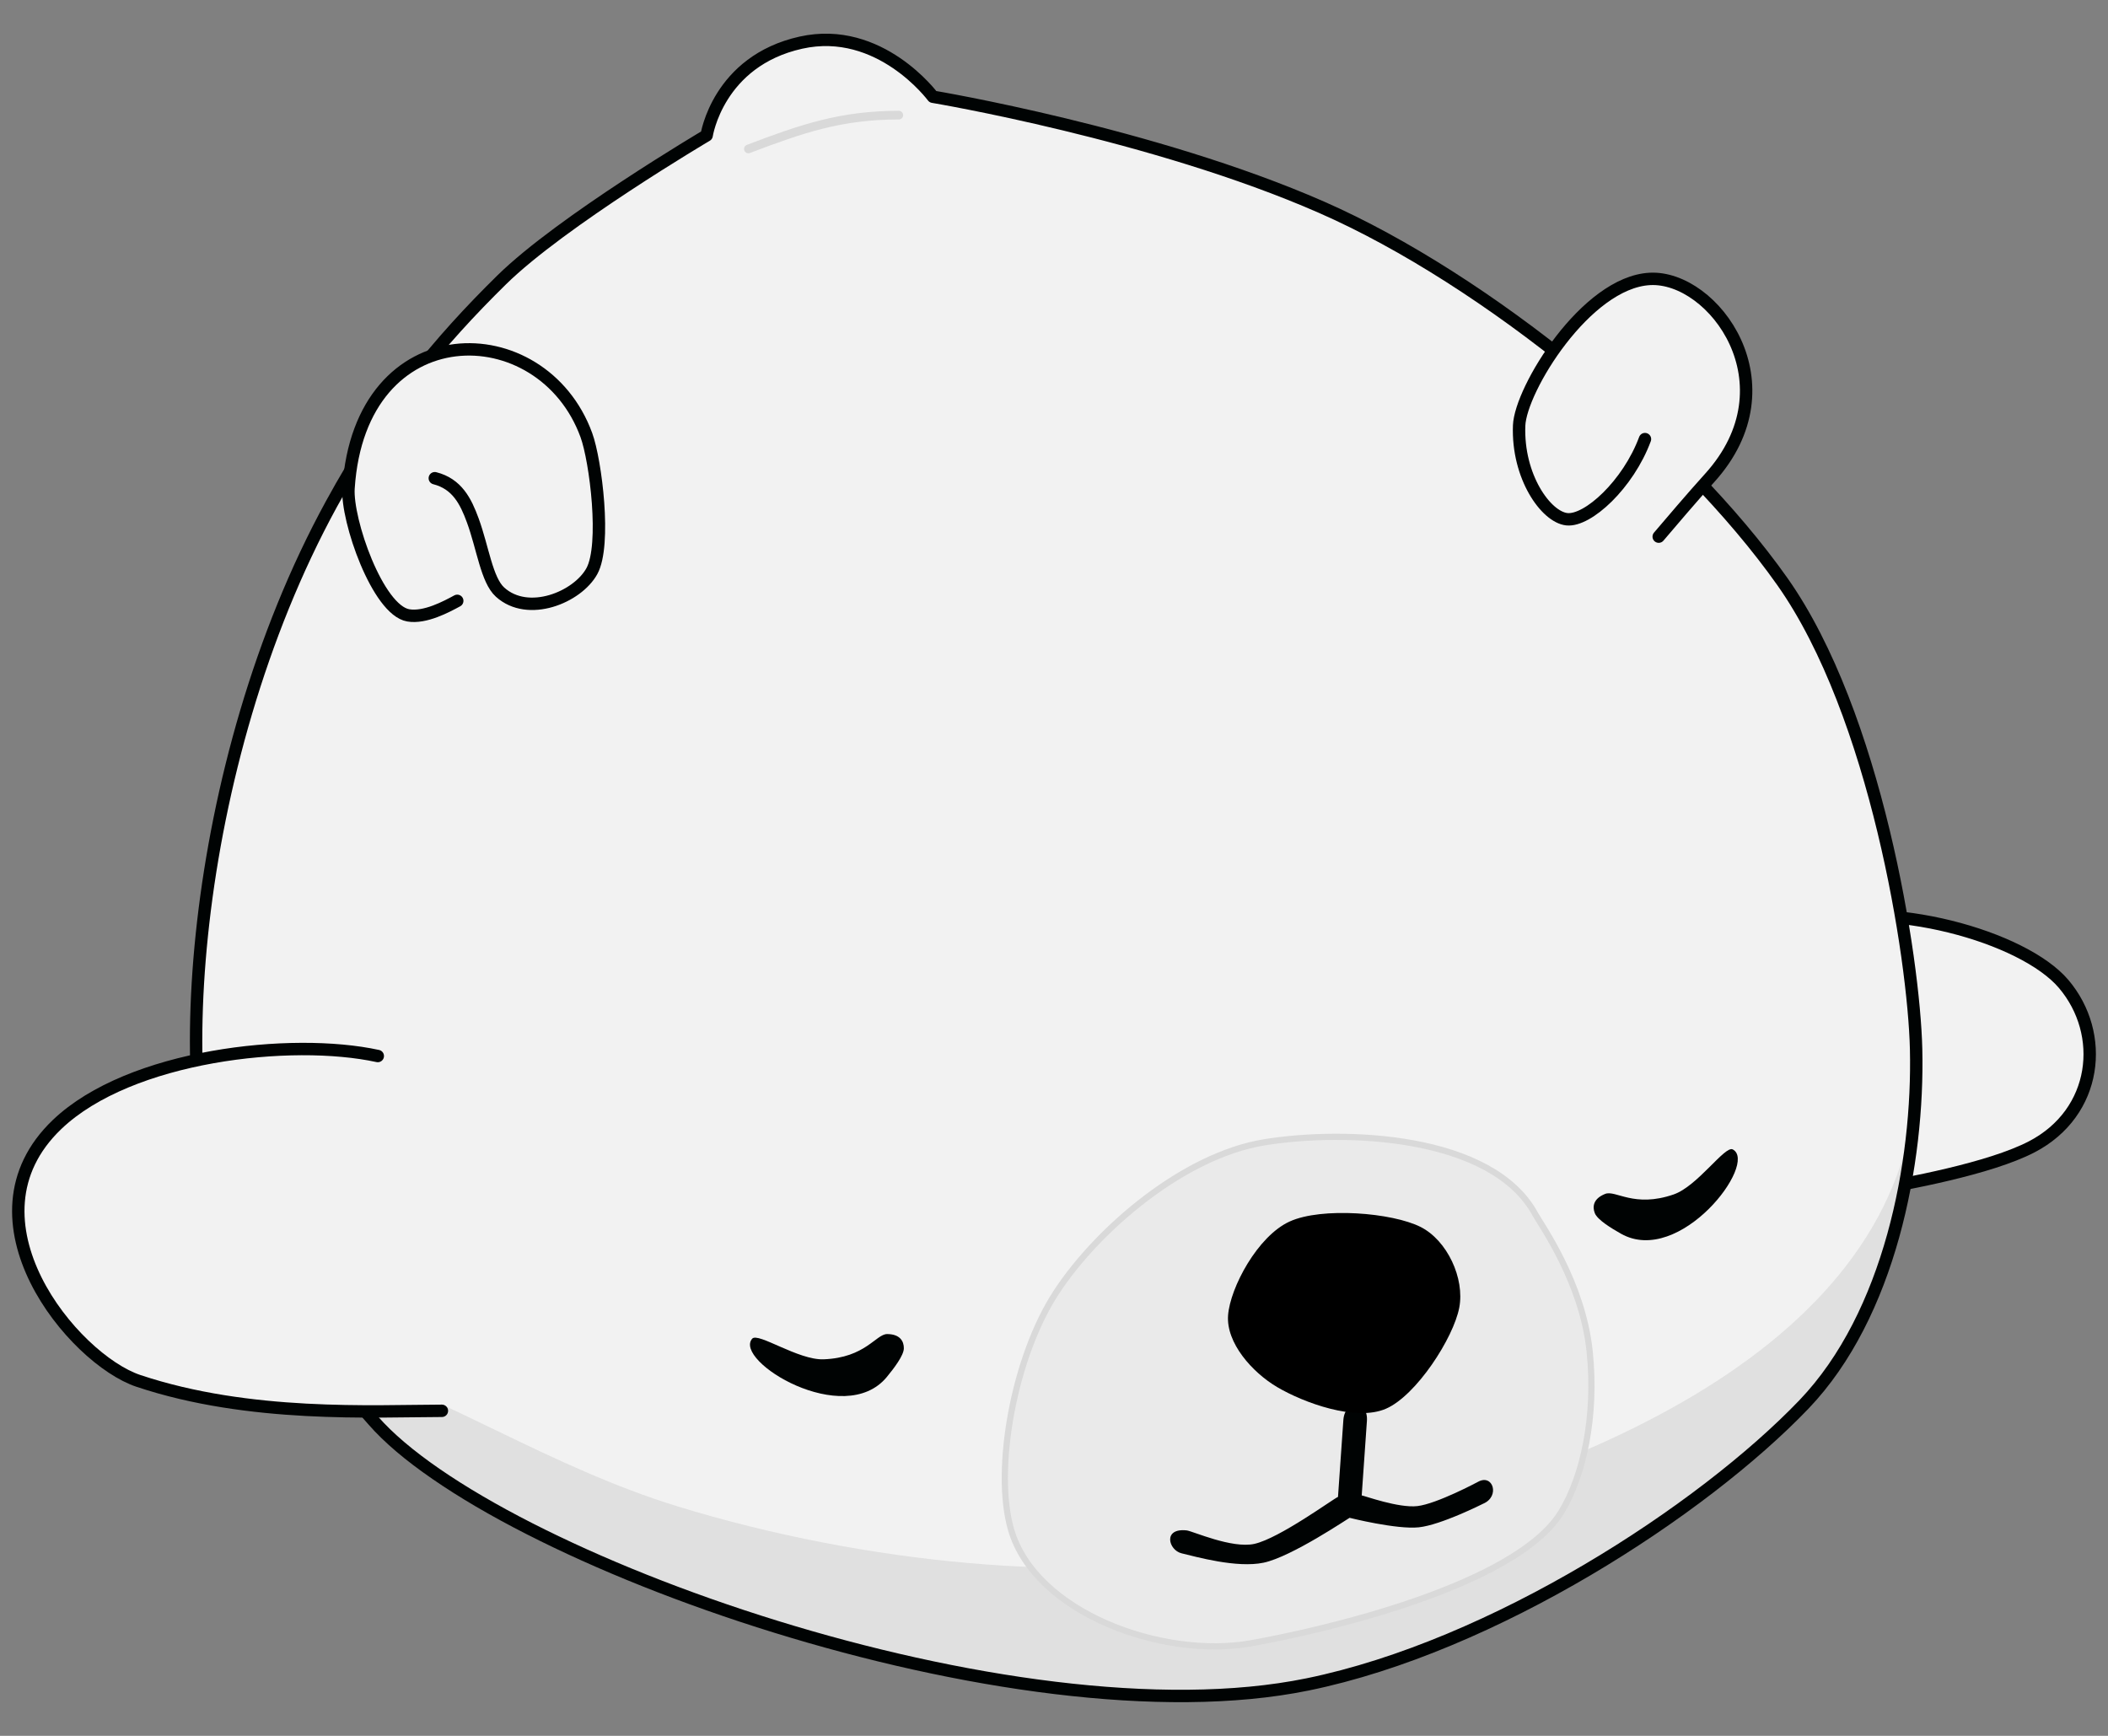 <svg viewBox="0 0 1700 1400" xmlns="http://www.w3.org/2000/svg" fill-rule="evenodd" clip-rule="evenodd" stroke-linecap="round" stroke-linejoin="round" stroke-miterlimit="1.5">
    <rect x="0" y="0" width="1700" height="1400" fill="#808080" stroke="none"/>
    <g id="Bare-Bear">
        <path id="Right-Paw" d="M1504.62 960.679c33.26-5.998 99.79-17.994 133.95-35.777 53.02-27.596 59.87-90.98 25.67-131.321-32.69-38.554-141.91-68.612-210.1-48.815" fill="#f2f2f2" stroke="#000303" stroke-width="10"/>
        <g id="Body">
            <path id="Body-Fill" d="M1054.42 1358.53c-236.473 48.33-656.214-101.64-753.362-212.8-42.39-48.5-87.059-96.37-117.034-153.775-48.819-93.492-32.553-373.476 83.151-585.255 42.731-78.212 86.979-131.409 137.429-180.99 48.071-47.245 165.27-116.501 165.27-116.501s9.069-59.931 76.057-74.821c63.728-14.165 106.411 43.635 106.411 43.635s177.987 29.717 313.378 89.108c132.99 58.336 291.72 188.706 371.64 301.877 75.43 106.811 106.16 303.618 107.89 377.153 2.15 91.545-21.2 214.239-90.5 286.579-81.8 85.39-250.23 195.11-400.33 225.79z" fill="#f2f2f2"/>
            <path id="Shadow" d="M1544.66 885.04c-4.46 85.111-30.04 185.2-89.91 247.7-81.8 85.39-252.29 186.34-400.33 225.79-193.914 51.67-788.475-123.68-766.835-252.19 67.907 17.97 156.622 77.14 258.573 108.5 152.014 46.75 326.547 62.74 449.771 38.39 279.721-55.27 526.521-164.33 548.731-368.19z" fill="#cacaca" fill-opacity=".446"/>
            <path id="Body-Outline" d="M1054.42 1358.53c-236.473 48.33-656.214-101.64-753.362-212.8-42.39-48.5-87.059-96.37-117.034-153.775-48.819-93.492-32.553-373.476 83.151-585.255 42.731-78.212 86.979-131.409 137.429-180.99 48.071-47.245 165.27-116.501 165.27-116.501s9.069-59.931 76.057-74.821c63.728-14.165 106.411 43.635 106.411 43.635s177.987 29.717 313.378 89.108c132.99 58.336 291.72 188.706 371.64 301.877 75.43 106.811 106.16 303.618 107.89 377.153 2.15 91.545-21.2 214.239-90.5 286.579-81.8 85.39-250.23 195.11-400.33 225.79z" fill="none" stroke="#000303" stroke-width="10"/>
        </g>
        <path id="Left-Paw" d="M356.374 1137.85c-55.126.11-155.242 5.79-244.777-24.14-52.596-17.57-145.813-130.211-65.504-206.848 58.733-56.048 189.075-70.265 258.567-55.161" fill="#f2f2f2" stroke="#000303" stroke-width="10"/>
        <path id="Face" d="M1008.79 1325.36c56.46-10.04 213.86-45.86 250.38-105.98 17.66-29.07 28.23-76.92 22.82-129.31-5.79-56-39.24-102.221-43.76-110.597-34.93-64.665-154.23-68.659-218.64-58.169-64.418 10.49-133.803 69.062-167.844 121.106-34.041 52.05-50.389 142.85-36.406 191.18 19.454 67.24 122.123 104.45 193.45 91.77z" fill="#eaeaea" stroke="#d9d9d9" stroke-width="5"/>
        <path id="Left-Ear" d="M350.647 385.687c17.954 4.567 24.975 18.599 30.62 34.019 8.162 22.296 11.258 48.137 22.012 57.865 22.672 20.508 62.445 4.163 74.042-16.949 11.597-21.113 3.131-88.967-4.46-109.726-35.696-97.611-182.434-99.192-191.796 42.82-1.709 25.922 23.538 98.305 48.159 102.589 13.537 2.355 30.861-7.023 39.523-11.712" fill="#f2f2f2" stroke="#000303" stroke-width="10"/>
        <path id="Right-Ear" d="M1337.67 432.814c9.01-10.603 27.03-31.811 41.03-47.28 68.43-75.566 3.06-163.314-48.17-160.579-51.55 2.752-104.33 89.121-105.42 118.29-1.53 41.065 21.56 73.712 38.47 75.529 16.92 1.816 49.47-28.096 63.01-64.628" fill="#f2f2f2" stroke="#000303" stroke-width="10"/>
        <path id="Tail-fold" d="M603.546 120.117c43.289-16.483 74.799-27.253 121.274-27.253" fill="none" stroke="#d9d9d9" stroke-width="7"/>
        <g id="Features">
            <path id="Mouf" d="M1079.03 1207.29l4.35-62.31c1.37-16.45 20.38-16.03 18.95 1.33l-4.17 59.77c2.04.22 29.79 10.38 44.94 8.61 15.64-1.83 48.44-19.34 48.89-19.59 12.07-6.7 17.9 11.9 4.07 17.69-.29.12-33.88 17.12-51.83 19.02-17.94 1.89-55.85-7.66-55.85-7.66-.82.28-46.72 31.41-69.3 36.18-21.729 4.59-54.756-4.84-66.197-7.55-10.53-2.5-15.432-20.69 4.214-18.46 4.63.52 36.406 14.86 54.483 10.85 20.32-4.51 64.2-36.74 67.45-37.88z" fill="#000303"/>
            <path id="Snoot" d="M1039.98 985.202c-25.89 11.866-47.91 53.348-49.594 75.588-1.684 22.24 19.394 45.98 39.494 57.87 21.22 12.56 63.38 28.15 87.87 17.48 24.49-10.66 54.41-57.05 59.07-81.48 4.51-23.61-9.67-54.18-31.1-65.064-22.81-11.576-79.85-16.259-105.74-4.394z"/>
            <path id="Left-Eye" d="M606.616 1079.67c-15.499 17.75 74.008 72.86 108.579 30.87 5.698-6.92 13.668-17.33 13.716-23.1.049-5.76-3.15-11.43-13.425-11.49-9.06-.05-17.472 19.1-51.303 20.36-20.439.77-52.884-22-57.567-16.64z" fill="#000303"/>
            <path id="Right-Eye" d="M1397.38 927.029c20.86 10.946-42.68 94.681-90.09 68.014-7.81-4.394-19.01-11.222-21.14-16.58-2.12-5.357-1.19-11.799 8.37-15.563 8.43-3.32 23.19 11.493 55.2.446 19.33-6.674 41.36-39.625 47.66-36.317z" fill="#000303"/>
        </g>
    </g>
</svg>
